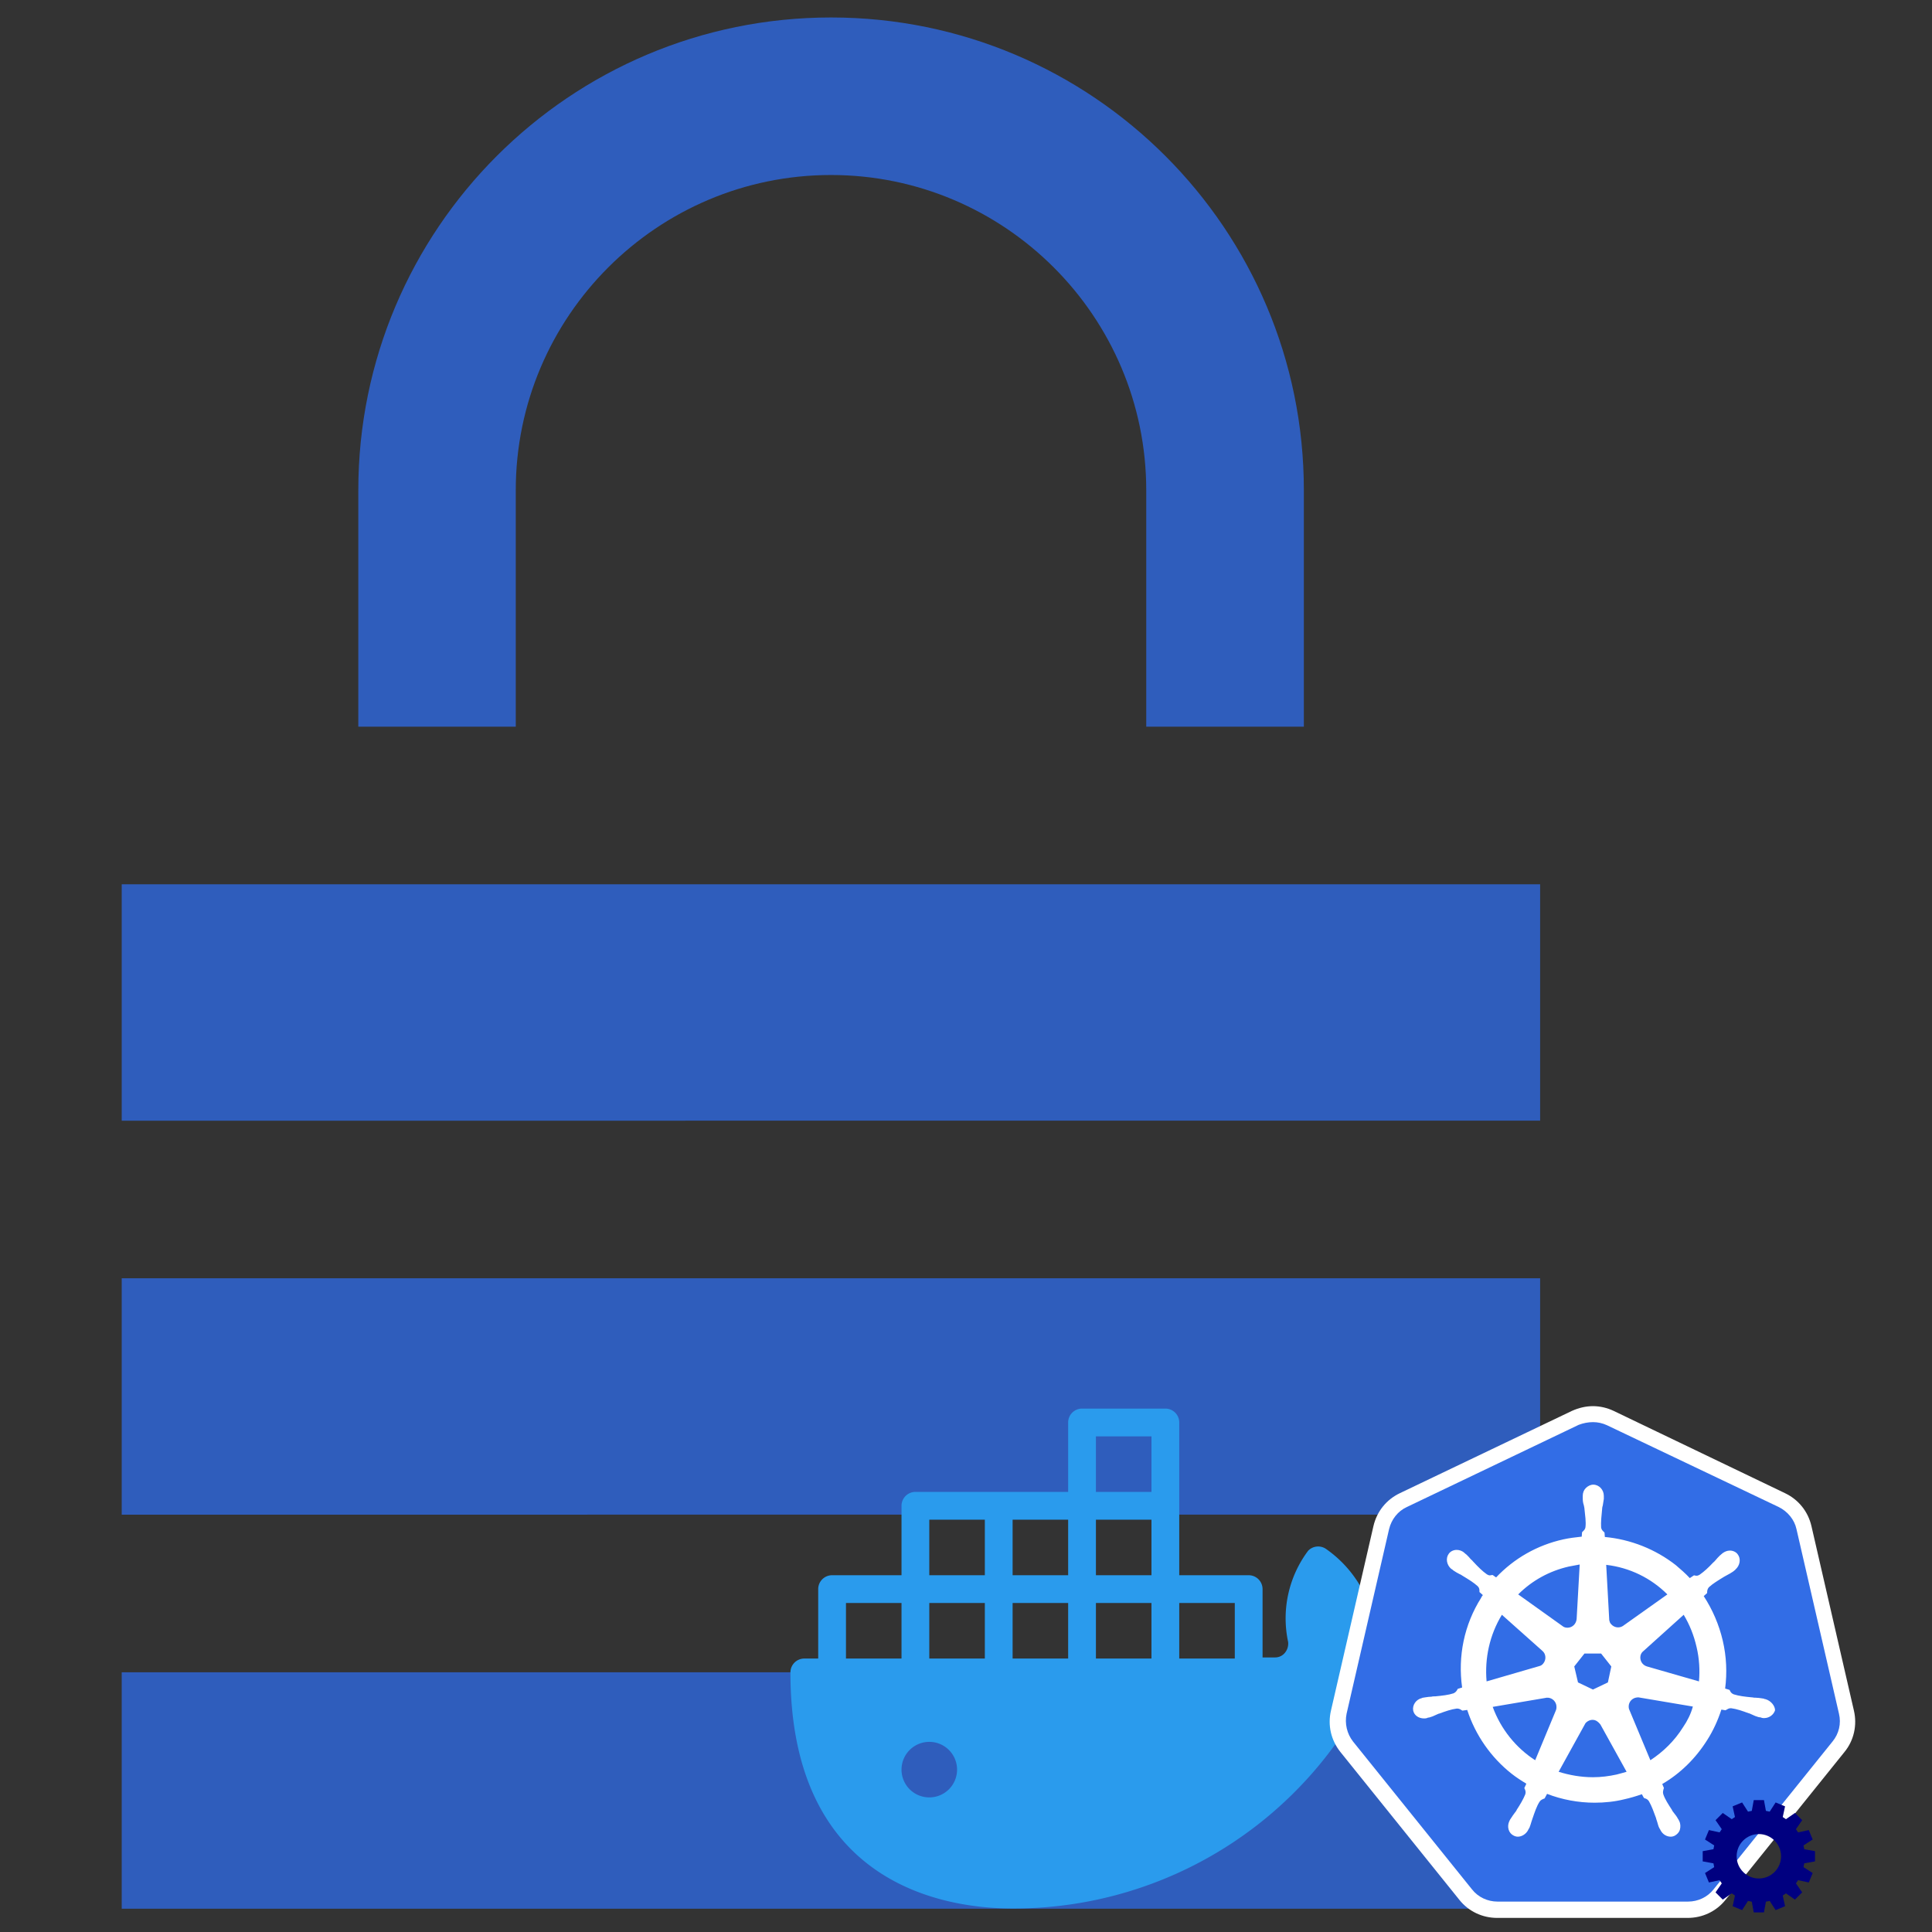 <?xml version="1.0" encoding="UTF-8" standalone="no"?>
<svg
   xmlns:dc="http://purl.org/dc/elements/1.1/"
   xmlns:cc="http://creativecommons.org/ns#"
   xmlns:rdf="http://www.w3.org/1999/02/22-rdf-syntax-ns#"
   xmlns:svg="http://www.w3.org/2000/svg"
   xmlns="http://www.w3.org/2000/svg"
   xmlns:sodipodi="http://sodipodi.sourceforge.net/DTD/sodipodi-0.dtd"
   xmlns:inkscape="http://www.inkscape.org/namespaces/inkscape"
   width="24"
   height="24"
   viewBox="0 0 24 24"
   version="1.1"
   id="svg4"
   sodipodi:docname="kube-secret-docker.svg"
   inkscape:version="0.92.2 5c3e80d, 2017-08-06"
   inkscape:export-filename="kube-secret-docker.png"
   inkscape:export-xdpi="255.25101"
   inkscape:export-ydpi="255.25101">
  <rect x="0" y="0" width="24" height="24" fill="#333333" stroke="none"/>
  <defs
     id="defs8" />
  <sodipodi:namedview
     pagecolor="#ffffff"
     bordercolor="#666666"
     borderopacity="1"
     objecttolerance="10"
     gridtolerance="10"
     guidetolerance="10"
     inkscape:pageopacity="0"
     inkscape:pageshadow="2"
     inkscape:window-width="1565"
     inkscape:window-height="985"
     id="namedview6"
     showgrid="false"
     inkscape:zoom="21.048841"
     inkscape:cx="3.6608239"
     inkscape:cy="14.571429"
     inkscape:window-x="0"
     inkscape:window-y="0"
     inkscape:window-maximized="0"
     inkscape:current-layer="layer3" />
  <g
     inkscape:groupmode="layer"
     id="layer2"
     inkscape:label="eyes"
     style="display:none"
     sodipodi:insensitive="true">
    <path
       id="path867"
       d="m 17.288,10.399 c -0.78,0 -1.411,0.632 -1.411,1.411 0,0.779 0.632,1.411 1.411,1.411 0.779,0 1.411,-0.632 1.411,-1.411 0,-0.779 -0.632,-1.411 -1.411,-1.411 z m -0.001,1.411 c -0.199,0.199 -0.522,0.199 -0.721,0 -0.199,-0.199 -0.199,-0.522 0,-0.721 0.199,-0.199 0.522,-0.199 0.721,0 0.199,0.199 0.199,0.522 0,0.721 z"
       inkscape:connector-curvature="0"
       style="fill:#000080;stroke-width:0.353"
       sodipodi:nodetypes="ssssscsscc" />
    <path
       style="fill:#000080;stroke-width:0.353"
       inkscape:connector-curvature="0"
       d="m 6.737,10.399 c -0.78,0 -1.411,0.632 -1.411,1.411 0,0.779 0.632,1.411 1.411,1.411 0.779,0 1.411,-0.632 1.411,-1.411 0,-0.779 -0.632,-1.411 -1.411,-1.411 z m -0.001,1.411 c -0.199,0.199 -0.522,0.199 -0.721,0 -0.199,-0.199 -0.199,-0.522 0,-0.721 0.199,-0.199 0.522,-0.199 0.721,0 0.199,0.199 0.199,0.522 0,0.721 z"
       id="path880"
       sodipodi:nodetypes="ssssscsscc" />
  </g>
  <g
     inkscape:groupmode="layer"
     id="layer3"
     inkscape:label="wrk"
     style="display:none"
     sodipodi:insensitive="true">
    <path
       inkscape:connector-curvature="0"
       id="path882"
       d="m 17.472,7.006 c 2.663,0 5.321,2.043 5.321,4.994 0,2.951 -2.658,4.994 -5.321,4.994 -2.419,0 -3.795,-1.845 -5.405,-3.497 -1.635,1.695 -3.164,3.497 -5.54,3.497 -2.663,0 -5.321,-2.043 -5.321,-4.994 0,-2.951 2.658,-4.994 5.321,-4.994 2.387,0 5.003,0.721 5.415,3.29 0.476,-2.509 3.178,-3.29 5.53,-3.29 z m 0,8.323 c 1.76,0 3.798,-1.313 3.798,-3.329 0,-2.017 -2.038,-4.13 -3.798,-4.13 -1.865,0 -2.987,2.337 -4.457,4.102 1.474,1.765 2.588,3.357 4.457,3.357 z m -10.944,0 c 1.924,0 3.097,-1.573 4.467,-3.196 C 9.415,10.22 8.345,7.87 6.528,7.87 4.768,7.87 2.83,9.983 2.83,12 c 0,2.016 1.938,3.329 3.698,3.329 z M 17.472,5 C 13.241,4.944 10.997,5.092 6.528,5 2.746,5 0,7.944 0,12 c 0,4.056 2.746,7 6.528,7 2.392,0 4.124,-1.268 5.525,-2.617 C 13.376,17.704 15.036,19 17.472,19 21.254,19 24,16.056 24,12 24,7.944 21.254,5 17.472,5 Z m -1.842,6.977 c 0.736,-0.84 1.273,-1.301 1.842,-1.301 0.244,0 0.891,0 0.891,1.324 0,1.324 -0.647,1.324 -0.891,1.324 -0.559,0 -1.093,-0.479 -1.842,-1.347 z m -9.102,1.347 c -0.244,0 -0.891,0 -0.891,-1.324 0,-1.324 0.647,-1.324 0.891,-1.324 0.528,0 1.068,0.509 1.849,1.433 -0.697,0.769 -1.249,1.215 -1.849,1.215 z"
       sodipodi:nodetypes="ssscssscsssscsscsssccsscssccssscssscs"
       style="fill:#2f5dbc;fill-opacity:1" />
  </g>
  <g
     inkscape:groupmode="layer"
     id="layer8"
     inkscape:label="lock">
    <path
       id="path7360"
       d="m 19.132,20.774 v 2.937 H 1.512 V 20.774 Z M 6.407,6.09 c 0,-2.159 1.757,-3.916 3.916,-3.916 2.158,0 3.916,1.756 3.916,3.916 v 2.937 h 1.958 V 6.09 c 0,-3.243 -2.63,-5.873 -5.873,-5.873 -3.243,0 -5.873,2.63 -5.873,5.873 V 9.027 H 6.407 Z M 19.132,13.921 V 10.985 H 1.512 v 2.937 z m 0,4.894 V 15.879 H 1.512 v 2.937 z"
       inkscape:connector-curvature="0"
       style="stroke-width:0.979;fill:#2f5dbc;fill-opacity:1" />
  </g>
  <g
     inkscape:groupmode="layer"
     id="layer7"
     inkscape:label="whale">
    <g
       id="Docker"
       transform="matrix(0.345,0,0,0.345,9.819,16.463)"
       style="fill:#2a9bed;fill-opacity:1">
      <path
         id="path7277"
         style="fill:#2a9bed;fill-opacity:1"
         d="m 23.77,11.08 a 5.12,5.12 0 0 0 -2.41,-0.77 2.7,2.7 0 0 0 -0.44,0 4.24,4.24 0 0 0 -1.64,-2.26 0.5,0.5 0 0 0 -0.64,0.07 4.06,4.06 0 0 0 -0.72,3.28 0.52,0.52 0 0 1 -0.13,0.41 0.45,0.45 0 0 1 -0.34,0.15 H 17 V 9.5 A 0.5,0.5 0 0 0 16.5,9 H 14 V 3.5 A 0.5,0.5 0 0 0 13.5,3 h -3 A 0.5,0.5 0 0 0 10,3.5 V 6 H 4.5 A 0.5,0.5 0 0 0 4,6.5 V 9 H 1.5 A 0.5,0.5 0 0 0 1,9.5 V 12 H 0.5 A 0.5,0.5 0 0 0 0,12.5 C 0,20.17 5.59,21 8,21 a 14.29,14.29 0 0 0 12.38,-7.08 5.13,5.13 0 0 0 3.55,-2.17 0.5,0.5 0 0 0 -0.16,-0.67 z M 16,12 h -2 v -2 h 2 z M 5,12 v -2 h 2 v 2 z m 3,0 v -2 h 2 v 2 z M 13,7 V 9 H 11 V 7 Z m -2,5 v -2 h 2 v 2 z m 0,-8 h 2 V 6 H 11 Z M 10,9 H 8 V 7 h 2 z M 5,7 H 7 V 9 H 5 Z m -3,3 h 2 v 2 H 2 Z m 3,7 a 1,1 0 1 1 1,-1 1,1 0 0 1 -1,1 z"
         inkscape:connector-curvature="0" />
    </g>
  </g>
  <g
     inkscape:groupmode="layer"
     id="layer4"
     inkscape:label="wrk2">
    <g
       style="display:inline"
       id="g1969"
       transform="matrix(0.026,0,0,0.026,16.498,17.436)">
      <g
         style="display:inline;opacity:1"
         inkscape:label="kube-layer"
         id="layer2-7">
        <g
           transform="matrix(0.983,0,0,0.983,0.236,1.058)"
           id="g4777">
          <path
             inkscape:connector-curvature="0"
             style="fill:#326de6"
             d="m 82.085,244.934 c -5.946,0 -11.561,-2.643 -15.36,-7.432 L 8.919,165.657 C 5.12,160.867 3.634,154.756 5.12,148.81 L 25.765,59.128 C 27.086,53.182 31.05,48.392 36.501,45.75 L 120.072,5.781 c 2.643,-1.321 5.615,-1.982 8.588,-1.982 2.973,0 5.946,0.661 8.588,1.982 l 83.572,39.804 c 5.45,2.643 9.414,7.432 10.735,13.378 l 20.645,89.683 c 1.321,5.946 0,12.057 -3.799,16.846 l -57.806,71.845 c -3.799,4.625 -9.414,7.432 -15.36,7.432 z"
             id="path4779" />
          <path
             inkscape:connector-curvature="0"
             style="fill:#ffffff"
             d="m 128.495,7.928 c 2.312,0 4.625,0.495 6.772,1.486 l 83.572,39.804 c 4.294,2.147 7.597,6.111 8.588,10.735 l 20.645,89.683 c 1.156,4.79 0,9.745 -3.138,13.543 l -57.806,71.845 c -2.973,3.799 -7.597,5.946 -12.387,5.946 H 82.085 c -4.79,0 -9.414,-2.147 -12.387,-5.946 L 11.892,163.179 C 8.919,159.381 7.763,154.426 8.754,149.636 L 29.399,59.954 C 30.555,55.164 33.693,51.2 37.987,49.218 L 121.559,9.249 c 2.147,-0.826 4.625,-1.321 6.937,-1.321 z m 0,-7.763 v 0 c -3.468,0 -6.937,0.826 -10.24,2.312 L 34.684,42.446 C 28.077,45.585 23.453,51.365 21.801,58.467 L 1.156,148.15 c -1.652,7.102 0,14.369 4.625,20.15 l 57.806,71.845 c 4.459,5.615 11.231,8.754 18.333,8.754 h 92.655 c 7.102,0 13.874,-3.138 18.333,-8.754 l 57.806,-71.845 c 4.625,-5.615 6.276,-13.048 4.625,-20.15 L 234.694,58.467 C 233.043,51.365 228.418,45.585 221.812,42.446 L 138.57,2.477 C 135.432,0.991 131.964,0.165 128.495,0.165 Z"
             id="path4781" />
          <path
             inkscape:connector-curvature="0"
             style="fill:#ffffff"
             d="m 212.232,142.534 v 0 0 c -0.165,0 -0.165,0 0,0 h -0.165 c -0.165,0 -0.33,0 -0.33,-0.165 -0.33,0 -0.661,-0.165 -0.991,-0.165 -1.156,-0.165 -2.147,-0.33 -3.138,-0.33 -0.495,0 -0.991,0 -1.652,-0.165 h -0.165 c -3.468,-0.33 -6.276,-0.661 -8.919,-1.486 -1.156,-0.495 -1.486,-1.156 -1.817,-1.817 0,-0.165 -0.165,-0.165 -0.165,-0.33 v 0 l -2.147,-0.661 c 0.991,-7.597 0.661,-15.525 -1.156,-23.288 -1.817,-7.763 -4.955,-15.03 -9.249,-21.636 l 1.652,-1.486 v -0.33 c 0,-0.826 0.165,-1.652 0.826,-2.477 1.982,-1.817 4.459,-3.303 7.432,-5.12 v 0 c 0.495,-0.33 0.991,-0.495 1.486,-0.826 0.991,-0.495 1.817,-0.991 2.808,-1.652 0.165,-0.165 0.495,-0.33 0.826,-0.661 0.165,-0.165 0.33,-0.165 0.33,-0.33 v 0 c 2.312,-1.982 2.808,-5.285 1.156,-7.432 -0.826,-1.156 -2.312,-1.817 -3.799,-1.817 -1.321,0 -2.477,0.495 -3.634,1.321 v 0 0 c -0.165,0.165 -0.165,0.165 -0.33,0.33 -0.33,0.165 -0.495,0.495 -0.826,0.661 -0.826,0.826 -1.486,1.486 -2.147,2.312 -0.33,0.33 -0.661,0.826 -1.156,1.156 v 0 c -2.312,2.477 -4.459,4.459 -6.606,5.946 -0.495,0.33 -0.991,0.495 -1.486,0.495 -0.33,0 -0.661,0 -0.991,-0.165 h -0.33 v 0 l -1.982,1.321 c -2.147,-2.312 -4.459,-4.294 -6.772,-6.276 -9.91,-7.763 -21.966,-12.552 -34.519,-13.708 l -0.165,-2.147 C 133.946,61.44 133.946,61.44 133.781,61.275 c -0.495,-0.495 -1.156,-0.991 -1.321,-2.147 -0.165,-2.643 0.165,-5.615 0.495,-8.919 v -0.165 c 0,-0.495 0.165,-1.156 0.33,-1.652 0.165,-0.991 0.33,-1.982 0.495,-3.138 v -0.991 -0.495 0 0 c 0,-2.973 -2.312,-5.45 -5.12,-5.45 -1.321,0 -2.643,0.661 -3.634,1.652 -0.991,0.991 -1.486,2.312 -1.486,3.799 v 0 0 0.33 0.991 c 0,1.156 0.165,2.147 0.495,3.138 0.165,0.495 0.165,0.991 0.33,1.652 v 0.165 c 0.33,3.303 0.826,6.276 0.495,8.919 -0.165,1.156 -0.826,1.652 -1.321,2.147 -0.165,0.165 -0.165,0.165 -0.33,0.33 v 0 l -0.165,2.147 c -2.973,0.33 -5.946,0.661 -8.919,1.321 -12.717,2.808 -23.948,9.249 -32.702,18.498 l -1.652,-1.156 h -0.33 c -0.33,0 -0.661,0.165 -0.991,0.165 -0.495,0 -0.991,-0.165 -1.486,-0.495 -2.147,-1.486 -4.294,-3.634 -6.606,-6.111 v 0 C 70.028,75.479 69.698,74.983 69.203,74.653 68.542,73.827 67.881,73.166 67.055,72.341 66.89,72.175 66.56,72.01 66.23,71.68 66.065,71.515 65.899,71.515 65.899,71.35 v 0 c -0.991,-0.826 -2.312,-1.321 -3.634,-1.321 -1.486,0 -2.973,0.661 -3.799,1.817 -1.652,2.147 -1.156,5.45 1.156,7.432 v 0 0 c 0.165,0 0.165,0.165 0.33,0.165 0.33,0.165 0.495,0.495 0.826,0.661 0.991,0.661 1.817,1.156 2.808,1.652 0.495,0.165 0.991,0.495 1.486,0.826 v 0 c 2.973,1.817 5.45,3.303 7.432,5.12 0.826,0.826 0.826,1.652 0.826,2.477 v 0.33 0 l 1.652,1.486 c -0.33,0.495 -0.661,0.826 -0.826,1.321 -8.258,13.048 -11.396,28.408 -9.249,43.603 l -2.147,0.661 c 0,0.165 -0.165,0.165 -0.165,0.33 -0.33,0.661 -0.826,1.321 -1.817,1.817 -2.477,0.826 -5.45,1.156 -8.919,1.486 h -0.165 c -0.495,0 -1.156,0 -1.652,0.165 -0.991,0 -1.982,0.165 -3.138,0.33 -0.33,0 -0.661,0.165 -0.991,0.165 -0.165,0 -0.33,0 -0.495,0.165 v 0 0 c -2.973,0.661 -4.79,3.468 -4.294,6.111 0.495,2.312 2.643,3.799 5.285,3.799 0.495,0 0.826,0 1.321,-0.165 v 0 0 c 0.165,0 0.33,0 0.33,-0.165 0.33,0 0.661,-0.165 0.991,-0.165 1.156,-0.33 1.982,-0.661 2.973,-1.156 0.495,-0.165 0.991,-0.495 1.486,-0.661 h 0.165 c 3.138,-1.156 5.946,-2.147 8.588,-2.477 h 0.33 c 0.991,0 1.652,0.495 2.147,0.826 0.165,0 0.165,0.165 0.33,0.165 v 0 l 2.312,-0.33 c 3.964,12.222 11.561,23.123 21.636,31.05 2.312,1.817 4.625,3.303 7.102,4.79 l -0.991,2.147 c 0,0.165 0.165,0.165 0.165,0.33 0.33,0.661 0.661,1.486 0.33,2.643 -0.991,2.477 -2.477,4.955 -4.294,7.763 v 0.165 c -0.33,0.495 -0.661,0.826 -0.991,1.321 -0.661,0.826 -1.156,1.652 -1.817,2.643 -0.165,0.165 -0.33,0.495 -0.495,0.826 0,0.165 -0.165,0.33 -0.165,0.33 v 0 0 c -1.321,2.808 -0.33,5.946 2.147,7.102 0.661,0.33 1.321,0.495 1.982,0.495 1.982,0 3.964,-1.321 4.955,-3.138 v 0 0 c 0,-0.165 0.165,-0.33 0.165,-0.33 0.165,-0.33 0.33,-0.661 0.495,-0.826 0.495,-1.156 0.661,-1.982 0.991,-2.973 0.165,-0.495 0.33,-0.991 0.495,-1.486 v 0 c 1.156,-3.303 1.982,-5.946 3.468,-8.258 0.661,-0.991 1.486,-1.156 2.147,-1.486 0.165,0 0.165,0 0.33,-0.165 v 0 l 1.156,-2.147 c 7.267,2.808 15.195,4.294 23.123,4.294 4.79,0 9.745,-0.495 14.369,-1.652 2.973,-0.661 5.781,-1.486 8.588,-2.477 l 0.991,1.817 c 0.165,0 0.165,0 0.33,0.165 0.826,0.165 1.486,0.495 2.147,1.486 1.321,2.312 2.312,5.12 3.468,8.258 v 0.165 c 0.165,0.495 0.33,0.991 0.495,1.486 0.33,0.991 0.495,1.982 0.991,2.973 0.165,0.33 0.33,0.495 0.495,0.826 0,0.165 0.165,0.33 0.165,0.33 v 0 0 c 0.991,1.982 2.973,3.138 4.955,3.138 0.661,0 1.321,-0.165 1.982,-0.495 1.156,-0.661 2.147,-1.652 2.477,-2.973 0.33,-1.321 0.33,-2.808 -0.33,-4.129 v 0 0 c 0,-0.165 -0.165,-0.165 -0.165,-0.33 -0.165,-0.33 -0.33,-0.661 -0.495,-0.826 -0.495,-0.991 -1.156,-1.817 -1.817,-2.643 -0.33,-0.495 -0.661,-0.826 -0.991,-1.321 v -0.165 c -1.817,-2.808 -3.468,-5.285 -4.294,-7.763 -0.33,-1.156 0,-1.817 0.165,-2.643 0,-0.165 0.165,-0.165 0.165,-0.33 v 0 l -0.826,-1.982 c 8.754,-5.12 16.186,-12.387 21.801,-21.306 2.973,-4.625 5.285,-9.745 6.937,-14.865 l 1.982,0.33 c 0.165,0 0.165,-0.165 0.33,-0.165 0.661,-0.33 1.156,-0.826 2.147,-0.826 h 0.33 c 2.643,0.33 5.45,1.321 8.588,2.477 h 0.165 c 0.495,0.165 0.991,0.495 1.486,0.661 0.991,0.495 1.817,0.826 2.973,1.156 0.33,0 0.661,0.165 0.991,0.165 0.165,0 0.33,0 0.495,0.165 v 0 c 0.495,0.165 0.826,0.165 1.321,0.165 2.477,0 4.625,-1.652 5.285,-3.799 0,-1.982 -1.817,-4.625 -4.79,-5.45 z m -76.47,-8.093 -7.267,3.468 -7.267,-3.468 -1.817,-7.763 4.955,-6.276 h 8.093 l 4.955,6.276 z m 43.107,-17.177 c 1.321,5.615 1.652,11.231 1.156,16.681 l -25.27,-7.267 c -2.312,-0.661 -3.634,-2.973 -3.138,-5.285 0.165,-0.661 0.495,-1.321 0.991,-1.817 l 19.985,-18.003 c 2.808,4.625 4.955,9.91 6.276,15.69 z M 164.666,91.665 143.03,107.025 c -1.817,1.156 -4.294,0.826 -5.781,-0.991 -0.495,-0.495 -0.661,-1.156 -0.826,-1.817 l -1.486,-26.921 c 11.396,1.321 21.801,6.441 29.729,14.369 z M 116.769,78.121 c 1.817,-0.33 3.468,-0.661 5.285,-0.991 l -1.486,26.426 c -0.165,2.312 -1.982,4.294 -4.459,4.294 -0.661,0 -1.486,-0.165 -1.982,-0.495 L 92.16,91.665 c 6.772,-6.772 15.195,-11.396 24.609,-13.543 z m -32.537,23.453 19.654,17.507 c 1.817,1.486 1.982,4.294 0.495,6.111 -0.495,0.661 -1.156,1.156 -1.982,1.321 l -25.6,7.432 c -0.991,-11.231 1.486,-22.627 7.432,-32.372 z m -4.459,44.759 26.261,-4.459 c 2.147,-0.165 4.129,1.321 4.625,3.468 0.165,0.991 0.165,1.817 -0.165,2.643 v 0 l -10.075,24.279 C 91.169,166.317 83.737,157.234 79.773,146.333 Z M 140.057,179.2 c -3.799,0.826 -7.597,1.321 -11.561,1.321 -5.781,0 -11.396,-0.991 -16.681,-2.643 l 13.048,-23.618 c 1.321,-1.486 3.468,-2.147 5.285,-1.156 0.826,0.495 1.486,1.156 1.982,1.817 v 0 l 12.717,22.957 c -1.486,0.495 -3.138,0.826 -4.79,1.321 z m 32.206,-22.957 c -4.129,6.606 -9.579,11.892 -15.855,16.021 l -10.405,-24.939 c -0.495,-1.982 0.33,-4.129 2.312,-5.12 0.661,-0.33 1.486,-0.495 2.312,-0.495 l 26.426,4.459 c -0.991,3.634 -2.643,6.937 -4.79,10.075 z"
             id="path4783" />
        </g>
      </g>
      <g
         style="display:inline;opacity:0.85"
         inkscape:label="admin"
         id="layer3-9">
        <g
           style="fill:#0000ff"
           transform="matrix(10.496,0,0,10.496,1.716,0.661)"
           id="g1000">
          <g
             style="fill:#0000ff"
             id="info" />
          <g
             style="fill:#0000ff"
             id="icons" />
        </g>
      </g>
      <g
         style="display:inline"
         inkscape:label="RC"
         id="layer1-3">
        <g
           style="fill:#000080"
           transform="matrix(2.439,0,0,2.439,164.349,179.697)"
           id="g4741">
          <path
             style="fill:#000080"
             d="M 28,16 V 14 L 25.894,13.617 C 25.855,13.366 25.806,13.118 25.746,12.874 L 27.545,11.715 26.78,9.867 24.688,10.319 C 24.556,10.103 24.415,9.893 24.266,9.69 L 25.485,7.929 24.071,6.515 22.31,7.734 C 22.107,7.585 21.897,7.444 21.681,7.312 L 22.133,5.22 20.285,4.455 19.126,6.254 C 18.882,6.195 18.634,6.145 18.383,6.106 L 18,4 H 16 L 15.617,6.106 C 15.366,6.145 15.118,6.194 14.874,6.254 L 13.715,4.455 11.867,5.22 12.319,7.312 C 12.103,7.444 11.893,7.585 11.69,7.734 L 9.929,6.515 8.515,7.929 9.734,9.69 C 9.585,9.893 9.444,10.103 9.312,10.319 L 7.22,9.867 6.455,11.715 8.254,12.874 C 8.195,13.118 8.145,13.366 8.106,13.617 L 6,14 v 2 l 2.106,0.383 c 0.039,0.251 0.088,0.499 0.148,0.743 l -1.799,1.159 0.765,1.848 2.092,-0.452 c 0.132,0.216 0.273,0.426 0.422,0.629 l -1.219,1.761 1.414,1.414 1.761,-1.219 c 0.203,0.149 0.413,0.29 0.629,0.422 l -0.452,2.092 1.848,0.765 1.159,-1.799 c 0.244,0.059 0.492,0.109 0.743,0.148 L 16,26 h 2 l 0.383,-2.106 c 0.251,-0.039 0.499,-0.088 0.743,-0.148 l 1.159,1.799 1.848,-0.765 -0.452,-2.092 c 0.216,-0.132 0.426,-0.273 0.629,-0.422 l 1.761,1.219 1.414,-1.414 -1.219,-1.761 c 0.149,-0.203 0.29,-0.413 0.422,-0.629 l 2.092,0.452 0.765,-1.848 -1.799,-1.159 c 0.059,-0.244 0.109,-0.492 0.148,-0.743 z m -11,3.35 c -2.402,0 -4.35,-1.948 -4.35,-4.35 0,-2.402 1.948,-4.35 4.35,-4.35 2.402,0 4.35,1.948 4.35,4.35 0,2.402 -1.948,4.35 -4.35,4.35 z"
             id="path4743"
             inkscape:connector-curvature="0"
             sodipodi:nodetypes="cccccccccccccccccccccccccccccccccccccccccccccccccccccccccccccccccsssss" />
        </g>
      </g>
    </g>
  </g>
</svg>
